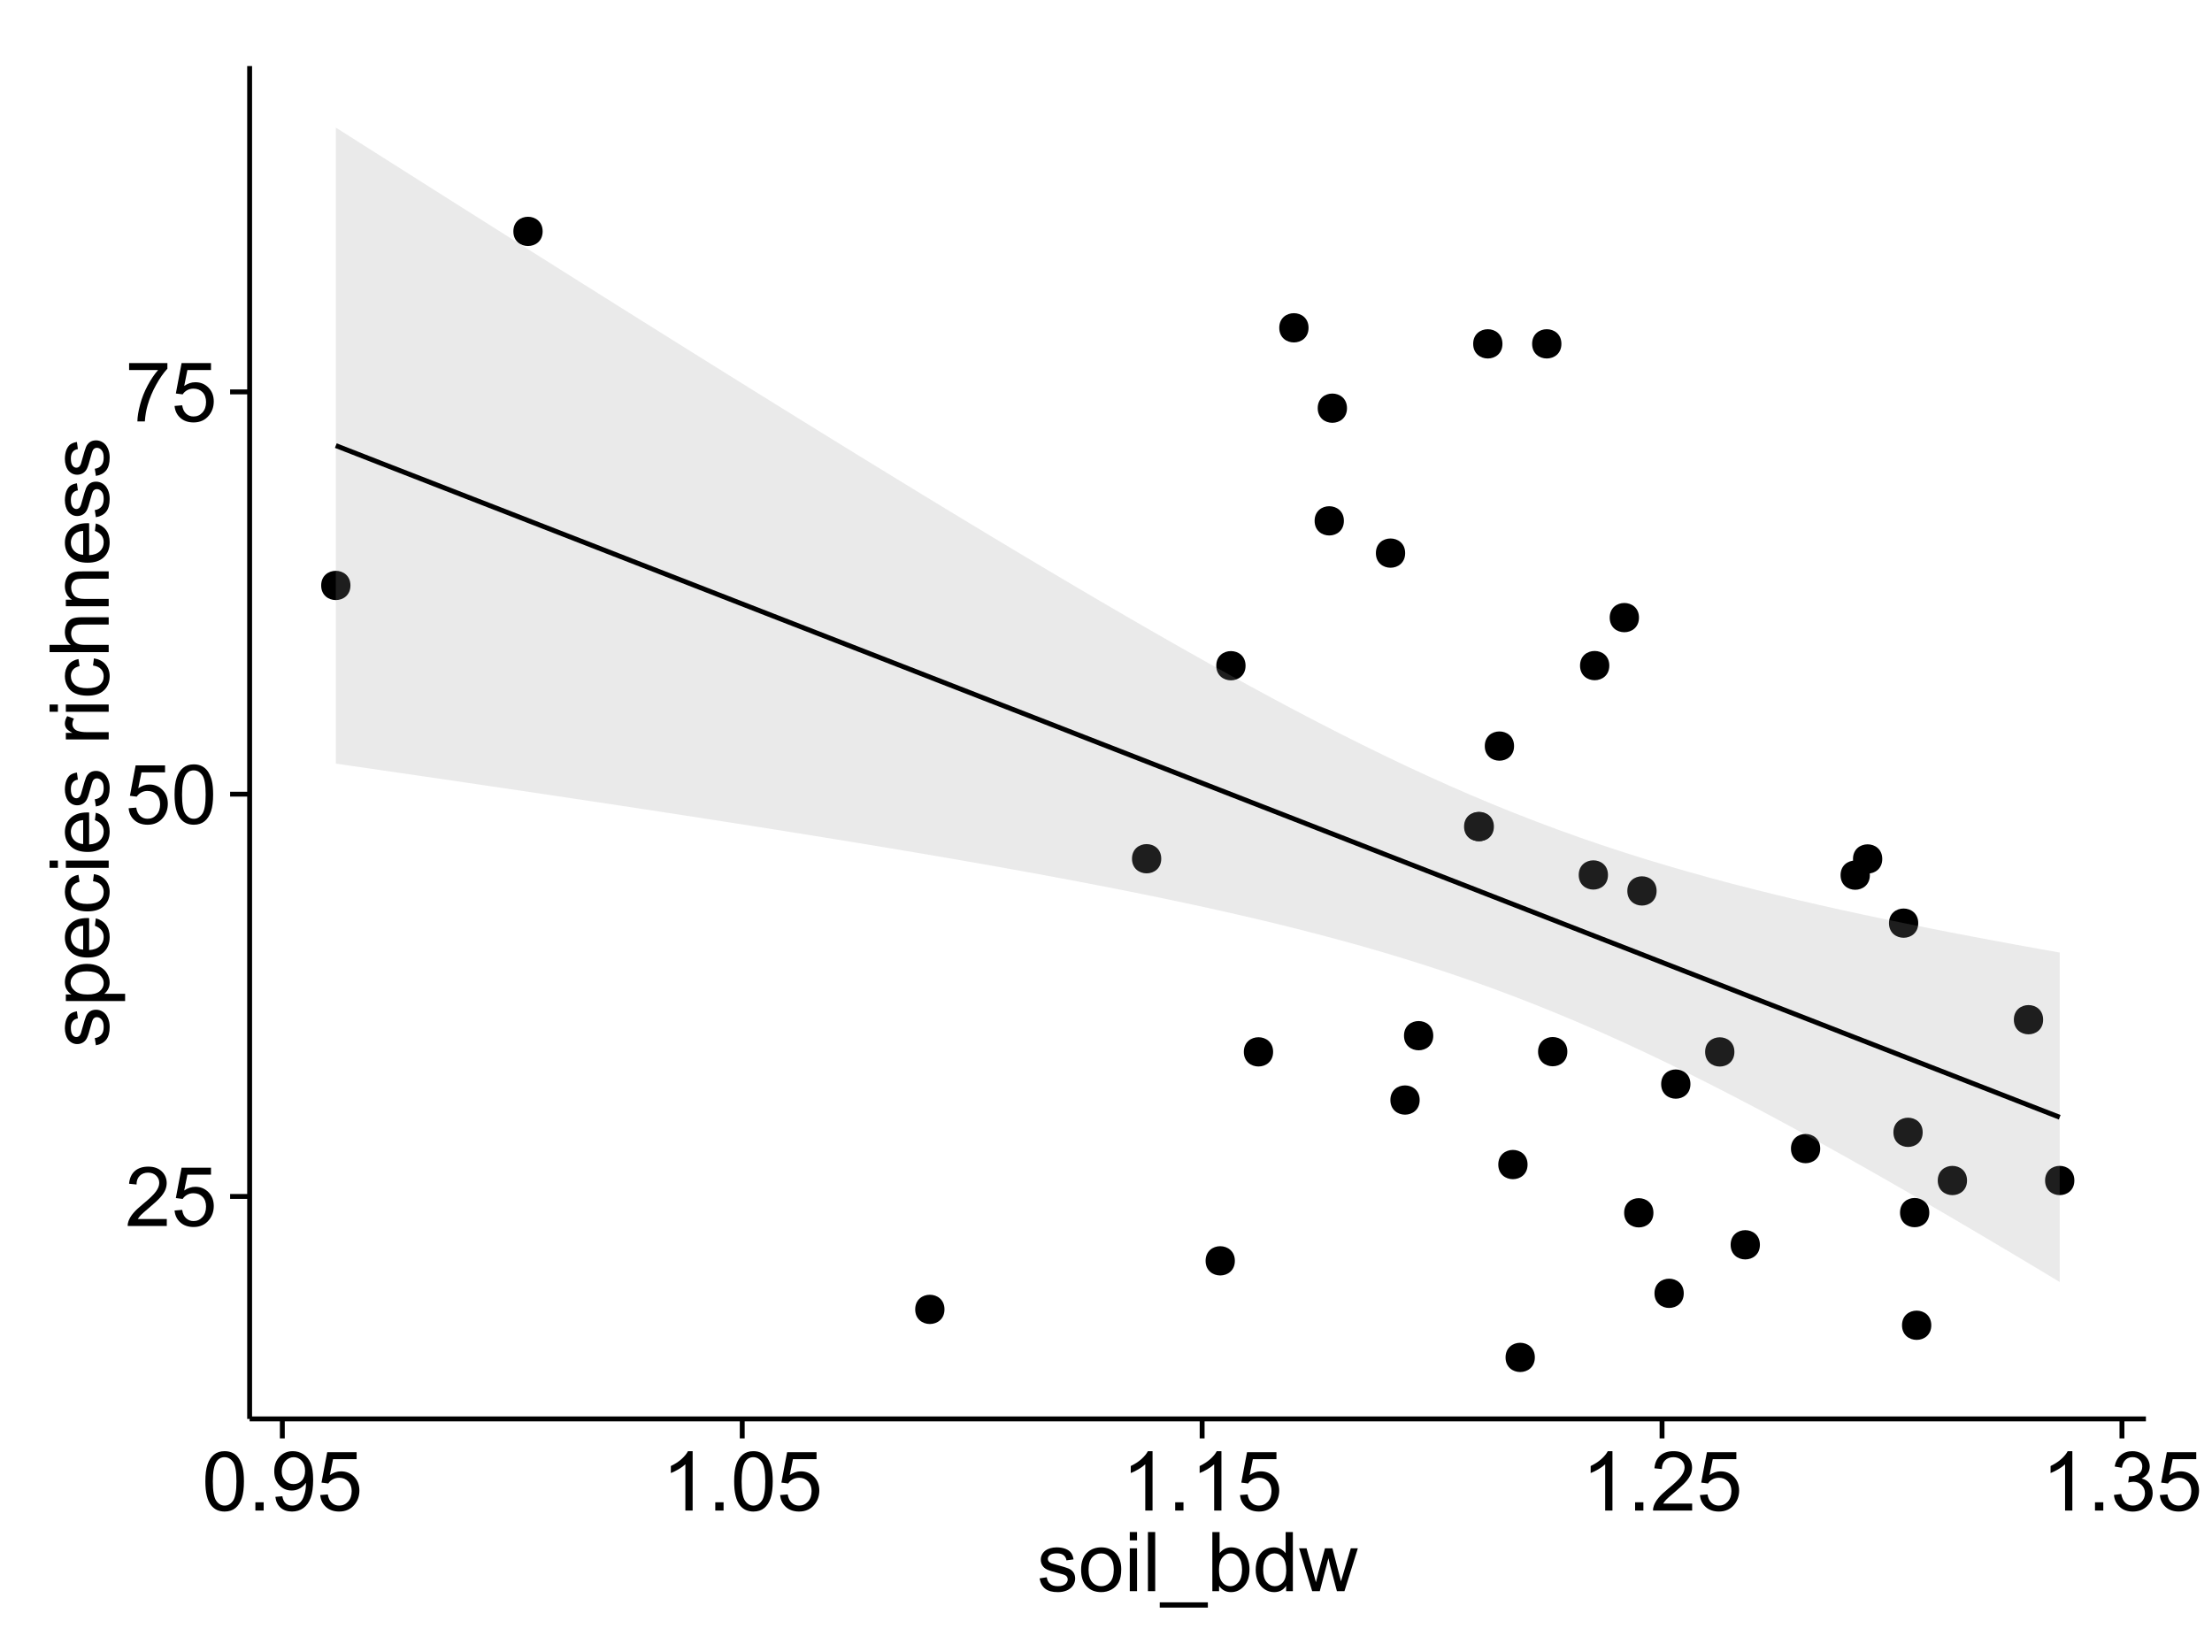 <?xml version="1.0" encoding="UTF-8"?>
<svg xmlns="http://www.w3.org/2000/svg" xmlns:xlink="http://www.w3.org/1999/xlink" width="482pt" height="360pt" viewBox="0 0 482 360" version="1.1">
<defs>
<g>
<symbol overflow="visible" id="glyph0-0">
<path style="stroke:none;" d="M 9.062 -1.52 L 9.062 0 L 0.547 0 C 0.531 -0.379 0.594 -0.742 0.73 -1.098 C 0.945 -1.676 1.293 -2.25 1.77 -2.812 C 2.246 -3.375 2.934 -4.023 3.84 -4.766 C 5.238 -5.906 6.188 -6.816 6.68 -7.492 C 7.172 -8.16 7.418 -8.793 7.418 -9.395 C 7.418 -10.02 7.191 -10.551 6.746 -10.98 C 6.293 -11.41 5.711 -11.625 4.992 -11.629 C 4.23 -11.625 3.621 -11.395 3.164 -10.941 C 2.703 -10.48 2.469 -9.848 2.469 -9.043 L 0.844 -9.211 C 0.953 -10.422 1.371 -11.344 2.102 -11.984 C 2.824 -12.617 3.801 -12.938 5.027 -12.938 C 6.262 -12.938 7.238 -12.594 7.961 -11.91 C 8.68 -11.223 9.039 -10.371 9.043 -9.359 C 9.039 -8.84 8.934 -8.336 8.727 -7.84 C 8.512 -7.34 8.164 -6.812 7.676 -6.266 C 7.188 -5.711 6.375 -4.957 5.238 -4 C 4.285 -3.199 3.676 -2.66 3.41 -2.379 C 3.141 -2.094 2.918 -1.805 2.742 -1.52 Z M 9.062 -1.52 "/>
</symbol>
<symbol overflow="visible" id="glyph0-1">
<path style="stroke:none;" d="M 0.746 -3.375 L 2.406 -3.516 C 2.527 -2.707 2.812 -2.098 3.266 -1.691 C 3.711 -1.281 4.254 -1.078 4.887 -1.082 C 5.648 -1.078 6.293 -1.363 6.82 -1.941 C 7.344 -2.512 7.605 -3.273 7.609 -4.227 C 7.605 -5.125 7.352 -5.84 6.848 -6.363 C 6.34 -6.883 5.676 -7.141 4.859 -7.145 C 4.344 -7.141 3.887 -7.027 3.48 -6.797 C 3.07 -6.566 2.746 -6.266 2.516 -5.898 L 1.027 -6.09 L 2.277 -12.711 L 8.684 -12.711 L 8.684 -11.195 L 3.543 -11.195 L 2.848 -7.734 C 3.621 -8.273 4.43 -8.543 5.281 -8.543 C 6.402 -8.543 7.352 -8.152 8.129 -7.371 C 8.898 -6.59 9.285 -5.586 9.289 -4.367 C 9.285 -3.195 8.945 -2.188 8.27 -1.344 C 7.441 -0.301 6.316 0.215 4.887 0.219 C 3.715 0.215 2.758 -0.109 2.016 -0.766 C 1.273 -1.418 0.848 -2.289 0.746 -3.375 Z M 0.746 -3.375 "/>
</symbol>
<symbol overflow="visible" id="glyph0-2">
<path style="stroke:none;" d="M 0.746 -6.355 C 0.742 -7.875 0.898 -9.102 1.215 -10.031 C 1.527 -10.961 1.996 -11.676 2.613 -12.18 C 3.23 -12.684 4.008 -12.938 4.949 -12.938 C 5.637 -12.938 6.242 -12.797 6.766 -12.52 C 7.285 -12.238 7.715 -11.836 8.059 -11.316 C 8.395 -10.789 8.664 -10.152 8.859 -9.398 C 9.051 -8.645 9.145 -7.629 9.148 -6.355 C 9.145 -4.84 8.992 -3.617 8.684 -2.691 C 8.371 -1.762 7.906 -1.047 7.289 -0.539 C 6.672 -0.035 5.891 0.215 4.949 0.219 C 3.703 0.215 2.727 -0.227 2.023 -1.117 C 1.168 -2.188 0.742 -3.934 0.746 -6.355 Z M 2.375 -6.355 C 2.371 -4.234 2.621 -2.824 3.117 -2.129 C 3.609 -1.426 4.219 -1.078 4.949 -1.082 C 5.672 -1.078 6.281 -1.43 6.781 -2.137 C 7.273 -2.836 7.523 -4.242 7.523 -6.355 C 7.523 -8.473 7.273 -9.883 6.781 -10.582 C 6.281 -11.277 5.664 -11.625 4.93 -11.629 C 4.199 -11.625 3.621 -11.316 3.191 -10.703 C 2.645 -9.918 2.371 -8.469 2.375 -6.355 Z M 2.375 -6.355 "/>
</symbol>
<symbol overflow="visible" id="glyph0-3">
<path style="stroke:none;" d="M 0.852 -11.195 L 0.852 -12.719 L 9.195 -12.719 L 9.195 -11.488 C 8.367 -10.613 7.555 -9.453 6.754 -8.008 C 5.945 -6.559 5.324 -5.07 4.887 -3.543 C 4.57 -2.461 4.367 -1.281 4.281 0 L 2.656 0 C 2.668 -1.012 2.867 -2.234 3.25 -3.672 C 3.629 -5.105 4.176 -6.492 4.891 -7.828 C 5.602 -9.16 6.359 -10.281 7.164 -11.195 Z M 0.852 -11.195 "/>
</symbol>
<symbol overflow="visible" id="glyph0-4">
<path style="stroke:none;" d="M 1.633 0 L 1.633 -1.801 L 3.438 -1.801 L 3.438 0 Z M 1.633 0 "/>
</symbol>
<symbol overflow="visible" id="glyph0-5">
<path style="stroke:none;" d="M 0.984 -2.98 L 2.504 -3.121 C 2.629 -2.402 2.875 -1.883 3.242 -1.562 C 3.602 -1.238 4.07 -1.078 4.641 -1.082 C 5.125 -1.078 5.551 -1.188 5.918 -1.414 C 6.285 -1.633 6.586 -1.934 6.82 -2.309 C 7.055 -2.68 7.25 -3.18 7.41 -3.816 C 7.566 -4.445 7.645 -5.09 7.648 -5.75 C 7.645 -5.812 7.641 -5.918 7.637 -6.062 C 7.316 -5.559 6.887 -5.148 6.34 -4.836 C 5.793 -4.52 5.199 -4.363 4.562 -4.367 C 3.492 -4.363 2.59 -4.75 1.852 -5.527 C 1.113 -6.297 0.742 -7.316 0.746 -8.586 C 0.742 -9.891 1.129 -10.945 1.902 -11.742 C 2.672 -12.539 3.637 -12.938 4.797 -12.938 C 5.633 -12.938 6.398 -12.711 7.098 -12.262 C 7.789 -11.809 8.316 -11.164 8.68 -10.332 C 9.035 -9.492 9.215 -8.285 9.219 -6.707 C 9.215 -5.055 9.039 -3.742 8.684 -2.77 C 8.324 -1.793 7.793 -1.051 7.09 -0.543 C 6.383 -0.035 5.555 0.215 4.605 0.219 C 3.598 0.215 2.773 -0.062 2.137 -0.621 C 1.496 -1.18 1.113 -1.965 0.984 -2.98 Z M 7.461 -8.664 C 7.457 -9.57 7.215 -10.293 6.734 -10.828 C 6.25 -11.359 5.672 -11.625 4.992 -11.629 C 4.289 -11.625 3.676 -11.336 3.156 -10.766 C 2.633 -10.188 2.371 -9.445 2.375 -8.535 C 2.371 -7.711 2.621 -7.043 3.117 -6.535 C 3.609 -6.02 4.219 -5.766 4.949 -5.766 C 5.68 -5.766 6.281 -6.02 6.754 -6.535 C 7.223 -7.043 7.457 -7.754 7.461 -8.664 Z M 7.461 -8.664 "/>
</symbol>
<symbol overflow="visible" id="glyph0-6">
<path style="stroke:none;" d="M 6.707 0 L 5.125 0 L 5.125 -10.082 C 4.742 -9.715 4.242 -9.352 3.625 -8.988 C 3.004 -8.625 2.449 -8.352 1.961 -8.172 L 1.961 -9.703 C 2.844 -10.117 3.617 -10.621 4.281 -11.215 C 4.941 -11.805 5.41 -12.379 5.688 -12.938 L 6.707 -12.938 Z M 6.707 0 "/>
</symbol>
<symbol overflow="visible" id="glyph0-7">
<path style="stroke:none;" d="M 0.758 -3.402 L 2.336 -3.613 C 2.516 -2.711 2.824 -2.062 3.266 -1.672 C 3.699 -1.273 4.23 -1.078 4.859 -1.082 C 5.602 -1.078 6.23 -1.336 6.746 -1.855 C 7.254 -2.367 7.512 -3.004 7.516 -3.77 C 7.512 -4.492 7.273 -5.094 6.801 -5.566 C 6.324 -6.035 5.723 -6.27 4.992 -6.273 C 4.691 -6.27 4.316 -6.211 3.875 -6.102 L 4.051 -7.488 C 4.152 -7.473 4.238 -7.465 4.305 -7.469 C 4.977 -7.465 5.582 -7.641 6.125 -7.996 C 6.66 -8.344 6.93 -8.887 6.934 -9.625 C 6.93 -10.199 6.734 -10.68 6.344 -11.062 C 5.949 -11.445 5.441 -11.637 4.824 -11.637 C 4.207 -11.637 3.695 -11.441 3.285 -11.055 C 2.875 -10.668 2.613 -10.09 2.496 -9.316 L 0.914 -9.598 C 1.105 -10.656 1.543 -11.477 2.23 -12.062 C 2.914 -12.645 3.766 -12.938 4.789 -12.938 C 5.488 -12.938 6.137 -12.785 6.73 -12.484 C 7.32 -12.18 7.773 -11.77 8.09 -11.25 C 8.402 -10.727 8.559 -10.172 8.562 -9.59 C 8.559 -9.031 8.41 -8.523 8.113 -8.066 C 7.812 -7.609 7.371 -7.246 6.785 -6.977 C 7.547 -6.801 8.137 -6.438 8.562 -5.883 C 8.98 -5.328 9.191 -4.633 9.195 -3.805 C 9.191 -2.676 8.781 -1.723 7.965 -0.945 C 7.141 -0.164 6.105 0.223 4.852 0.227 C 3.719 0.223 2.777 -0.109 2.035 -0.781 C 1.285 -1.453 0.859 -2.328 0.758 -3.402 Z M 0.758 -3.402 "/>
</symbol>
<symbol overflow="visible" id="glyph0-8">
<path style="stroke:none;" d="M 0.555 -2.785 L 2.117 -3.031 C 2.203 -2.402 2.449 -1.922 2.852 -1.59 C 3.25 -1.254 3.812 -1.09 4.535 -1.09 C 5.262 -1.09 5.801 -1.234 6.152 -1.531 C 6.504 -1.824 6.68 -2.172 6.68 -2.574 C 6.68 -2.926 6.523 -3.207 6.215 -3.418 C 5.996 -3.555 5.457 -3.734 4.598 -3.953 C 3.434 -4.246 2.629 -4.5 2.184 -4.715 C 1.734 -4.926 1.395 -5.223 1.164 -5.602 C 0.93 -5.98 0.812 -6.398 0.816 -6.855 C 0.812 -7.27 0.91 -7.652 1.102 -8.012 C 1.293 -8.363 1.551 -8.66 1.883 -8.895 C 2.125 -9.074 2.461 -9.227 2.887 -9.355 C 3.309 -9.48 3.766 -9.543 4.254 -9.547 C 4.984 -9.543 5.625 -9.438 6.184 -9.23 C 6.734 -9.016 7.145 -8.73 7.41 -8.371 C 7.672 -8.008 7.852 -7.527 7.953 -6.926 L 6.406 -6.715 C 6.332 -7.195 6.129 -7.57 5.793 -7.84 C 5.453 -8.105 4.977 -8.238 4.367 -8.242 C 3.637 -8.238 3.121 -8.117 2.812 -7.883 C 2.5 -7.641 2.344 -7.359 2.348 -7.039 C 2.344 -6.832 2.406 -6.648 2.539 -6.484 C 2.664 -6.312 2.867 -6.172 3.148 -6.062 C 3.301 -6.004 3.766 -5.871 4.543 -5.66 C 5.66 -5.359 6.441 -5.113 6.887 -4.926 C 7.324 -4.734 7.672 -4.457 7.926 -4.094 C 8.176 -3.73 8.301 -3.281 8.305 -2.742 C 8.301 -2.215 8.148 -1.719 7.844 -1.254 C 7.535 -0.785 7.09 -0.422 6.512 -0.172 C 5.926 0.086 5.27 0.211 4.543 0.211 C 3.328 0.211 2.406 -0.039 1.77 -0.543 C 1.133 -1.047 0.727 -1.793 0.555 -2.785 Z M 0.555 -2.785 "/>
</symbol>
<symbol overflow="visible" id="glyph0-9">
<path style="stroke:none;" d="M 0.598 -4.668 C 0.598 -6.391 1.078 -7.672 2.039 -8.508 C 2.84 -9.199 3.816 -9.543 4.977 -9.547 C 6.254 -9.543 7.305 -9.125 8.121 -8.285 C 8.934 -7.441 9.34 -6.277 9.344 -4.797 C 9.34 -3.594 9.16 -2.648 8.801 -1.961 C 8.441 -1.27 7.914 -0.734 7.227 -0.359 C 6.535 0.023 5.785 0.211 4.977 0.211 C 3.664 0.211 2.609 -0.207 1.805 -1.047 C 1 -1.883 0.598 -3.09 0.598 -4.668 Z M 2.223 -4.668 C 2.219 -3.469 2.48 -2.574 3.004 -1.98 C 3.523 -1.387 4.18 -1.09 4.977 -1.09 C 5.758 -1.09 6.41 -1.387 6.934 -1.984 C 7.453 -2.582 7.715 -3.492 7.719 -4.719 C 7.715 -5.871 7.453 -6.746 6.93 -7.344 C 6.402 -7.934 5.75 -8.23 4.977 -8.234 C 4.18 -8.23 3.523 -7.938 3.004 -7.348 C 2.48 -6.754 2.219 -5.859 2.223 -4.668 Z M 2.223 -4.668 "/>
</symbol>
<symbol overflow="visible" id="glyph0-10">
<path style="stroke:none;" d="M 1.195 -11.066 L 1.195 -12.883 L 2.777 -12.883 L 2.777 -11.066 Z M 1.195 0 L 1.195 -9.336 L 2.777 -9.336 L 2.777 0 Z M 1.195 0 "/>
</symbol>
<symbol overflow="visible" id="glyph0-11">
<path style="stroke:none;" d="M 1.152 0 L 1.152 -12.883 L 2.734 -12.883 L 2.734 0 Z M 1.152 0 "/>
</symbol>
<symbol overflow="visible" id="glyph0-12">
<path style="stroke:none;" d="M -0.273 3.578 L -0.273 2.434 L 10.211 2.434 L 10.211 3.578 Z M -0.273 3.578 "/>
</symbol>
<symbol overflow="visible" id="glyph0-13">
<path style="stroke:none;" d="M 2.645 0 L 1.18 0 L 1.18 -12.883 L 2.758 -12.883 L 2.758 -8.289 C 3.426 -9.125 4.277 -9.543 5.316 -9.547 C 5.887 -9.543 6.434 -9.43 6.949 -9.199 C 7.461 -8.965 7.883 -8.637 8.215 -8.223 C 8.543 -7.801 8.801 -7.297 8.992 -6.707 C 9.176 -6.113 9.27 -5.48 9.273 -4.809 C 9.27 -3.203 8.875 -1.965 8.086 -1.098 C 7.293 -0.223 6.344 0.211 5.238 0.211 C 4.137 0.211 3.27 -0.246 2.645 -1.168 Z M 2.629 -4.738 C 2.625 -3.617 2.777 -2.809 3.086 -2.312 C 3.582 -1.496 4.254 -1.09 5.105 -1.09 C 5.793 -1.09 6.391 -1.387 6.898 -1.988 C 7.398 -2.586 7.652 -3.484 7.656 -4.676 C 7.652 -5.895 7.41 -6.793 6.93 -7.371 C 6.441 -7.949 5.855 -8.238 5.176 -8.242 C 4.48 -8.238 3.883 -7.938 3.383 -7.34 C 2.875 -6.738 2.625 -5.871 2.629 -4.738 Z M 2.629 -4.738 "/>
</symbol>
<symbol overflow="visible" id="glyph0-14">
<path style="stroke:none;" d="M 7.242 0 L 7.242 -1.18 C 6.648 -0.25 5.777 0.211 4.633 0.211 C 3.887 0.211 3.203 0.008 2.578 -0.402 C 1.953 -0.812 1.469 -1.387 1.129 -2.121 C 0.785 -2.855 0.613 -3.699 0.617 -4.656 C 0.613 -5.586 0.77 -6.43 1.082 -7.191 C 1.391 -7.949 1.855 -8.531 2.477 -8.938 C 3.098 -9.34 3.793 -9.543 4.562 -9.547 C 5.121 -9.543 5.621 -9.426 6.062 -9.188 C 6.5 -8.949 6.859 -8.641 7.137 -8.262 L 7.137 -12.883 L 8.711 -12.883 L 8.711 0 Z M 2.242 -4.656 C 2.238 -3.461 2.488 -2.566 2.996 -1.977 C 3.496 -1.383 4.094 -1.09 4.781 -1.09 C 5.473 -1.09 6.059 -1.371 6.543 -1.938 C 7.023 -2.5 7.266 -3.363 7.27 -4.527 C 7.266 -5.801 7.02 -6.738 6.531 -7.336 C 6.035 -7.934 5.43 -8.23 4.711 -8.234 C 4.008 -8.23 3.418 -7.945 2.949 -7.371 C 2.473 -6.797 2.238 -5.891 2.242 -4.656 Z M 2.242 -4.656 "/>
</symbol>
<symbol overflow="visible" id="glyph0-15">
<path style="stroke:none;" d="M 2.91 0 L 0.055 -9.336 L 1.688 -9.336 L 3.172 -3.945 L 3.727 -1.941 C 3.75 -2.039 3.91 -2.684 4.211 -3.867 L 5.695 -9.336 L 7.32 -9.336 L 8.719 -3.922 L 9.184 -2.137 L 9.719 -3.938 L 11.32 -9.336 L 12.859 -9.336 L 9.941 0 L 8.297 0 L 6.812 -5.59 L 6.453 -7.18 L 4.562 0 Z M 2.91 0 "/>
</symbol>
<symbol overflow="visible" id="glyph1-0">
<path style="stroke:none;" d="M -2.785 -0.555 L -3.031 -2.117 C -2.402 -2.203 -1.922 -2.449 -1.59 -2.852 C -1.254 -3.25 -1.09 -3.812 -1.09 -4.535 C -1.09 -5.262 -1.234 -5.801 -1.531 -6.152 C -1.824 -6.504 -2.172 -6.68 -2.574 -6.68 C -2.926 -6.68 -3.207 -6.523 -3.418 -6.215 C -3.555 -5.996 -3.734 -5.457 -3.953 -4.598 C -4.246 -3.434 -4.5 -2.629 -4.715 -2.184 C -4.926 -1.734 -5.223 -1.395 -5.602 -1.164 C -5.98 -0.93 -6.398 -0.812 -6.855 -0.816 C -7.27 -0.812 -7.652 -0.91 -8.012 -1.102 C -8.363 -1.293 -8.66 -1.551 -8.895 -1.883 C -9.074 -2.125 -9.227 -2.461 -9.355 -2.887 C -9.48 -3.309 -9.543 -3.766 -9.547 -4.254 C -9.543 -4.984 -9.438 -5.625 -9.23 -6.184 C -9.016 -6.734 -8.73 -7.145 -8.371 -7.41 C -8.008 -7.672 -7.527 -7.852 -6.926 -7.953 L -6.715 -6.406 C -7.195 -6.332 -7.57 -6.129 -7.84 -5.797 C -8.105 -5.457 -8.238 -4.98 -8.242 -4.367 C -8.238 -3.637 -8.117 -3.121 -7.883 -2.812 C -7.641 -2.5 -7.359 -2.344 -7.039 -2.348 C -6.832 -2.344 -6.648 -2.406 -6.484 -2.539 C -6.312 -2.664 -6.172 -2.867 -6.062 -3.148 C -6.004 -3.301 -5.871 -3.766 -5.66 -4.543 C -5.359 -5.66 -5.113 -6.441 -4.926 -6.887 C -4.734 -7.324 -4.457 -7.672 -4.094 -7.926 C -3.73 -8.176 -3.281 -8.301 -2.742 -8.305 C -2.211 -8.301 -1.711 -8.148 -1.25 -7.844 C -0.781 -7.535 -0.422 -7.09 -0.172 -6.512 C 0.086 -5.926 0.211 -5.27 0.211 -4.543 C 0.211 -3.328 -0.039 -2.406 -0.543 -1.77 C -1.047 -1.133 -1.793 -0.727 -2.785 -0.555 Z M -2.785 -0.555 "/>
</symbol>
<symbol overflow="visible" id="glyph1-1">
<path style="stroke:none;" d="M 3.578 -1.188 L -9.336 -1.188 L -9.336 -2.629 L -8.121 -2.629 C -8.594 -2.965 -8.949 -3.348 -9.188 -3.777 C -9.426 -4.203 -9.543 -4.723 -9.547 -5.336 C -9.543 -6.129 -9.34 -6.832 -8.93 -7.445 C -8.516 -8.051 -7.934 -8.512 -7.191 -8.824 C -6.441 -9.133 -5.625 -9.285 -4.738 -9.289 C -3.781 -9.285 -2.922 -9.113 -2.156 -8.773 C -1.391 -8.43 -0.805 -7.934 -0.398 -7.281 C 0.008 -6.625 0.211 -5.938 0.211 -5.219 C 0.211 -4.691 0.102 -4.219 -0.121 -3.801 C -0.344 -3.379 -0.625 -3.035 -0.965 -2.77 L 3.578 -2.77 Z M -4.613 -2.621 C -3.41 -2.613 -2.523 -2.855 -1.949 -3.348 C -1.375 -3.832 -1.09 -4.422 -1.09 -5.117 C -1.09 -5.816 -1.387 -6.418 -1.98 -6.922 C -2.574 -7.418 -3.496 -7.668 -4.746 -7.672 C -5.934 -7.668 -6.824 -7.426 -7.418 -6.938 C -8.008 -6.449 -8.301 -5.863 -8.305 -5.188 C -8.301 -4.508 -7.988 -3.914 -7.359 -3.398 C -6.727 -2.879 -5.809 -2.617 -4.613 -2.621 Z M -4.613 -2.621 "/>
</symbol>
<symbol overflow="visible" id="glyph1-2">
<path style="stroke:none;" d="M -3.004 -7.578 L -2.805 -9.211 C -1.848 -8.953 -1.105 -8.473 -0.578 -7.777 C -0.051 -7.078 0.211 -6.188 0.211 -5.105 C 0.211 -3.738 -0.207 -2.656 -1.051 -1.859 C -1.887 -1.055 -3.066 -0.656 -4.586 -0.66 C -6.156 -0.656 -7.375 -1.059 -8.246 -1.871 C -9.109 -2.676 -9.543 -3.727 -9.547 -5.02 C -9.543 -6.266 -9.117 -7.285 -8.27 -8.078 C -7.418 -8.867 -6.223 -9.262 -4.684 -9.266 C -4.586 -9.262 -4.445 -9.258 -4.262 -9.254 L -4.262 -2.293 C -3.234 -2.348 -2.449 -2.641 -1.906 -3.164 C -1.359 -3.684 -1.09 -4.332 -1.09 -5.117 C -1.09 -5.691 -1.242 -6.188 -1.547 -6.598 C -1.852 -7.008 -2.336 -7.332 -3.004 -7.578 Z M -5.562 -2.383 L -5.562 -7.594 C -6.344 -7.523 -6.934 -7.324 -7.328 -6.996 C -7.934 -6.492 -8.238 -5.836 -8.242 -5.035 C -8.238 -4.305 -7.996 -3.695 -7.512 -3.203 C -7.027 -2.707 -6.375 -2.434 -5.562 -2.383 Z M -5.562 -2.383 "/>
</symbol>
<symbol overflow="visible" id="glyph1-3">
<path style="stroke:none;" d="M -3.418 -7.277 L -3.215 -8.832 C -2.141 -8.66 -1.301 -8.227 -0.699 -7.527 C -0.09 -6.824 0.211 -5.965 0.211 -4.949 C 0.211 -3.668 -0.203 -2.641 -1.039 -1.867 C -1.871 -1.09 -3.07 -0.703 -4.633 -0.703 C -5.637 -0.703 -6.52 -0.867 -7.277 -1.203 C -8.031 -1.535 -8.598 -2.047 -8.977 -2.73 C -9.355 -3.41 -9.543 -4.152 -9.547 -4.957 C -9.543 -5.969 -9.289 -6.797 -8.777 -7.441 C -8.262 -8.086 -7.531 -8.5 -6.59 -8.684 L -6.355 -7.145 C -6.98 -6.996 -7.453 -6.738 -7.77 -6.367 C -8.082 -5.992 -8.238 -5.543 -8.242 -5.02 C -8.238 -4.219 -7.953 -3.57 -7.387 -3.074 C -6.812 -2.574 -5.91 -2.324 -4.676 -2.328 C -3.422 -2.324 -2.508 -2.566 -1.941 -3.047 C -1.371 -3.527 -1.09 -4.152 -1.09 -4.93 C -1.09 -5.547 -1.277 -6.066 -1.66 -6.484 C -2.035 -6.898 -2.621 -7.164 -3.418 -7.277 Z M -3.418 -7.277 "/>
</symbol>
<symbol overflow="visible" id="glyph1-4">
<path style="stroke:none;" d="M -11.066 -1.195 L -12.883 -1.195 L -12.883 -2.777 L -11.066 -2.777 Z M 0 -1.195 L -9.336 -1.195 L -9.336 -2.777 L 0 -2.777 Z M 0 -1.195 "/>
</symbol>
<symbol overflow="visible" id="glyph1-5">
<path style="stroke:none;" d=""/>
</symbol>
<symbol overflow="visible" id="glyph1-6">
<path style="stroke:none;" d="M 0 -1.168 L -9.336 -1.168 L -9.336 -2.594 L -7.918 -2.594 C -8.578 -2.953 -9.016 -3.289 -9.23 -3.598 C -9.438 -3.906 -9.543 -4.242 -9.547 -4.613 C -9.543 -5.145 -9.375 -5.688 -9.035 -6.242 L -7.566 -5.695 C -7.793 -5.309 -7.91 -4.922 -7.91 -4.535 C -7.91 -4.188 -7.805 -3.875 -7.598 -3.602 C -7.387 -3.324 -7.098 -3.129 -6.734 -3.016 C -6.168 -2.836 -5.555 -2.746 -4.887 -2.75 L 0 -2.75 Z M 0 -1.168 "/>
</symbol>
<symbol overflow="visible" id="glyph1-7">
<path style="stroke:none;" d="M 0 -1.188 L -12.883 -1.188 L -12.883 -2.77 L -8.262 -2.77 C -9.117 -3.504 -9.543 -4.434 -9.547 -5.562 C -9.543 -6.25 -9.406 -6.852 -9.137 -7.363 C -8.859 -7.871 -8.484 -8.234 -8.004 -8.457 C -7.523 -8.676 -6.824 -8.789 -5.914 -8.789 L 0 -8.789 L 0 -7.207 L -5.914 -7.207 C -6.703 -7.207 -7.281 -7.035 -7.641 -6.691 C -8 -6.348 -8.18 -5.863 -8.184 -5.238 C -8.18 -4.77 -8.059 -4.328 -7.816 -3.914 C -7.574 -3.5 -7.242 -3.203 -6.828 -3.031 C -6.406 -2.852 -5.832 -2.766 -5.105 -2.77 L 0 -2.77 Z M 0 -1.188 "/>
</symbol>
<symbol overflow="visible" id="glyph1-8">
<path style="stroke:none;" d="M 0 -1.188 L -9.336 -1.188 L -9.336 -2.609 L -8.008 -2.609 C -9.031 -3.293 -9.543 -4.285 -9.547 -5.582 C -9.543 -6.141 -9.441 -6.656 -9.242 -7.133 C -9.035 -7.602 -8.77 -7.957 -8.445 -8.191 C -8.113 -8.426 -7.727 -8.59 -7.277 -8.684 C -6.98 -8.742 -6.465 -8.77 -5.738 -8.773 L 0 -8.773 L 0 -7.188 L -5.68 -7.188 C -6.32 -7.184 -6.801 -7.121 -7.121 -7.004 C -7.438 -6.879 -7.695 -6.66 -7.887 -6.348 C -8.074 -6.031 -8.168 -5.664 -8.172 -5.246 C -8.168 -4.57 -7.953 -3.992 -7.531 -3.504 C -7.102 -3.012 -6.293 -2.766 -5.098 -2.77 L 0 -2.77 Z M 0 -1.188 "/>
</symbol>
</g>
<clipPath id="clip1">
  <path d="M 54.395 14.398 L 468.602 14.398 L 468.602 310.164 L 54.395 310.164 Z M 54.395 14.398 "/>
</clipPath>
</defs>
<g id="surface546">
<rect x="0" y="0" width="482" height="360" style="fill:rgb(100%,100%,100%);fill-opacity:1;stroke:none;"/>
<rect x="0" y="0" width="482" height="360" style="fill:rgb(100%,100%,100%);fill-opacity:1;stroke:none;"/>
<path style="fill:none;stroke-width:1.063;stroke-linecap:round;stroke-linejoin:round;stroke:rgb(100%,100%,100%);stroke-opacity:1;stroke-miterlimit:10;" d="M 0 360 L 482 360 L 482 0 L 0 0 Z M 0 360 "/>
<g clip-path="url(#clip1)" clip-rule="nonzero">
<path style=" stroke:none;fill-rule:nonzero;fill:rgb(100%,100%,100%);fill-opacity:1;" d="M 54.395 309.168 L 467.602 309.168 L 467.602 14.402 L 54.395 14.402 Z M 54.395 309.168 "/>
<path style=" stroke:none;fill-rule:nonzero;fill:rgb(0%,0%,0%);fill-opacity:1;" d="M 349.32 190.648 C 349.32 193.48 345.07 193.48 345.07 190.648 C 345.07 187.812 349.32 187.812 349.32 190.648 "/>
<path style=" stroke:none;fill-rule:nonzero;fill:rgb(0%,0%,0%);fill-opacity:1;" d="M 311.25 225.664 C 311.25 228.5 306.996 228.5 306.996 225.664 C 306.996 222.828 311.25 222.828 311.25 225.664 "/>
<path style=" stroke:none;fill-rule:nonzero;fill:rgb(0%,0%,0%);fill-opacity:1;" d="M 268.016 274.727 C 268.016 277.559 263.766 277.559 263.766 274.727 C 263.766 271.891 268.016 271.891 268.016 274.727 "/>
<path style=" stroke:none;fill-rule:nonzero;fill:rgb(0%,0%,0%);fill-opacity:1;" d="M 324.34 180.109 C 324.34 182.945 320.09 182.945 320.09 180.109 C 320.09 177.273 324.34 177.273 324.34 180.109 "/>
<path style=" stroke:none;fill-rule:nonzero;fill:rgb(0%,0%,0%);fill-opacity:1;" d="M 356.07 134.574 C 356.07 137.406 351.82 137.406 351.82 134.574 C 351.82 131.738 356.07 131.738 356.07 134.574 "/>
<path style=" stroke:none;fill-rule:nonzero;fill:rgb(0%,0%,0%);fill-opacity:1;" d="M 359.914 194.129 C 359.914 196.965 355.66 196.965 355.66 194.129 C 355.66 191.293 359.914 191.293 359.914 194.129 "/>
<path style=" stroke:none;fill-rule:nonzero;fill:rgb(0%,0%,0%);fill-opacity:1;" d="M 326.32 74.926 C 326.32 77.762 322.07 77.762 322.07 74.926 C 322.07 72.09 326.32 72.09 326.32 74.926 "/>
<path style=" stroke:none;fill-rule:nonzero;fill:rgb(0%,0%,0%);fill-opacity:1;" d="M 305.125 120.52 C 305.125 123.352 300.871 123.352 300.871 120.52 C 300.871 117.684 305.125 117.684 305.125 120.52 "/>
<path style=" stroke:none;fill-rule:nonzero;fill:rgb(0%,0%,0%);fill-opacity:1;" d="M 340.465 229.148 C 340.465 231.984 336.211 231.984 336.211 229.148 C 336.211 226.312 340.465 226.312 340.465 229.148 "/>
<path style=" stroke:none;fill-rule:nonzero;fill:rgb(0%,0%,0%);fill-opacity:1;" d="M 367.285 236.211 C 367.285 239.047 363.031 239.047 363.031 236.211 C 363.031 233.379 367.285 233.379 367.285 236.211 "/>
<path style=" stroke:none;fill-rule:nonzero;fill:rgb(0%,0%,0%);fill-opacity:1;" d="M 349.609 145.031 C 349.609 147.863 345.355 147.863 345.355 145.031 C 345.355 142.195 349.609 142.195 349.609 145.031 "/>
<path style=" stroke:none;fill-rule:nonzero;fill:rgb(0%,0%,0%);fill-opacity:1;" d="M 324.457 180.109 C 324.457 182.941 320.203 182.941 320.203 180.109 C 320.203 177.273 324.457 177.273 324.457 180.109 "/>
<path style=" stroke:none;fill-rule:nonzero;fill:rgb(0%,0%,0%);fill-opacity:1;" d="M 406.379 190.688 C 406.379 193.523 402.129 193.523 402.129 190.688 C 402.129 187.852 406.379 187.852 406.379 190.688 "/>
<path style=" stroke:none;fill-rule:nonzero;fill:rgb(0%,0%,0%);fill-opacity:1;" d="M 291.773 113.488 C 291.773 116.324 287.52 116.324 287.52 113.488 C 287.52 110.656 291.773 110.656 291.773 113.488 "/>
<path style=" stroke:none;fill-rule:nonzero;fill:rgb(0%,0%,0%);fill-opacity:1;" d="M 292.449 88.941 C 292.449 91.773 288.195 91.773 288.195 88.941 C 288.195 86.105 292.449 86.105 292.449 88.941 "/>
<path style=" stroke:none;fill-rule:nonzero;fill:rgb(0%,0%,0%);fill-opacity:1;" d="M 376.867 229.203 C 376.867 232.039 372.617 232.039 372.617 229.203 C 372.617 226.367 376.867 226.367 376.867 229.203 "/>
<path style=" stroke:none;fill-rule:nonzero;fill:rgb(0%,0%,0%);fill-opacity:1;" d="M 395.566 250.27 C 395.566 253.102 391.316 253.102 391.316 250.27 C 391.316 247.434 395.566 247.434 395.566 250.27 "/>
<path style=" stroke:none;fill-rule:nonzero;fill:rgb(0%,0%,0%);fill-opacity:1;" d="M 339.172 74.922 C 339.172 77.758 334.918 77.758 334.918 74.922 C 334.918 72.086 339.172 72.086 339.172 74.922 "/>
<path style=" stroke:none;fill-rule:nonzero;fill:rgb(0%,0%,0%);fill-opacity:1;" d="M 328.855 162.562 C 328.855 165.398 324.602 165.398 324.602 162.562 C 324.602 159.73 328.855 159.73 328.855 162.562 "/>
<path style=" stroke:none;fill-rule:nonzero;fill:rgb(0%,0%,0%);fill-opacity:1;" d="M 308.285 239.688 C 308.285 242.523 304.031 242.523 304.031 239.688 C 304.031 236.855 308.285 236.855 308.285 239.688 "/>
<path style=" stroke:none;fill-rule:nonzero;fill:rgb(0%,0%,0%);fill-opacity:1;" d="M 270.348 145.055 C 270.348 147.891 266.094 147.891 266.094 145.055 C 266.094 142.219 270.348 142.219 270.348 145.055 "/>
<path style=" stroke:none;fill-rule:nonzero;fill:rgb(0%,0%,0%);fill-opacity:1;" d="M 284.07 71.426 C 284.07 74.262 279.816 74.262 279.816 71.426 C 279.816 68.594 284.07 68.594 284.07 71.426 "/>
<path style=" stroke:none;fill-rule:nonzero;fill:rgb(0%,0%,0%);fill-opacity:1;" d="M 331.797 253.746 C 331.797 256.582 327.543 256.582 327.543 253.746 C 327.543 250.914 331.797 250.914 331.797 253.746 "/>
<path style=" stroke:none;fill-rule:nonzero;fill:rgb(0%,0%,0%);fill-opacity:1;" d="M 333.383 295.77 C 333.383 298.602 329.129 298.602 329.129 295.77 C 329.129 292.934 333.383 292.934 333.383 295.77 "/>
<path style=" stroke:none;fill-rule:nonzero;fill:rgb(0%,0%,0%);fill-opacity:1;" d="M 117.18 50.418 C 117.18 53.254 112.926 53.254 112.926 50.418 C 112.926 47.586 117.18 47.586 117.18 50.418 "/>
<path style=" stroke:none;fill-rule:nonzero;fill:rgb(0%,0%,0%);fill-opacity:1;" d="M 75.301 127.566 C 75.301 130.398 71.051 130.398 71.051 127.566 C 71.051 124.73 75.301 124.73 75.301 127.566 "/>
<path style=" stroke:none;fill-rule:nonzero;fill:rgb(0%,0%,0%);fill-opacity:1;" d="M 417.895 246.727 C 417.895 249.559 413.641 249.559 413.641 246.727 C 413.641 243.891 417.895 243.891 417.895 246.727 "/>
<path style=" stroke:none;fill-rule:nonzero;fill:rgb(0%,0%,0%);fill-opacity:1;" d="M 419.336 264.219 C 419.336 267.051 415.082 267.051 415.082 264.219 C 415.082 261.383 419.336 261.383 419.336 264.219 "/>
<path style=" stroke:none;fill-rule:nonzero;fill:rgb(0%,0%,0%);fill-opacity:1;" d="M 444.141 222.184 C 444.141 225.02 439.891 225.02 439.891 222.184 C 439.891 219.352 444.141 219.352 444.141 222.184 "/>
<path style=" stroke:none;fill-rule:nonzero;fill:rgb(0%,0%,0%);fill-opacity:1;" d="M 427.559 257.223 C 427.559 260.059 423.305 260.059 423.305 257.223 C 423.305 254.387 427.559 254.387 427.559 257.223 "/>
<path style=" stroke:none;fill-rule:nonzero;fill:rgb(0%,0%,0%);fill-opacity:1;" d="M 251.977 187.109 C 251.977 189.945 247.727 189.945 247.727 187.109 C 247.727 184.277 251.977 184.277 251.977 187.109 "/>
<path style=" stroke:none;fill-rule:nonzero;fill:rgb(0%,0%,0%);fill-opacity:1;" d="M 276.352 229.191 C 276.352 232.027 272.098 232.027 272.098 229.191 C 272.098 226.355 276.352 226.355 276.352 229.191 "/>
<path style=" stroke:none;fill-rule:nonzero;fill:rgb(0%,0%,0%);fill-opacity:1;" d="M 450.945 257.219 C 450.945 260.055 446.691 260.055 446.691 257.219 C 446.691 254.387 450.945 254.387 450.945 257.219 "/>
<path style=" stroke:none;fill-rule:nonzero;fill:rgb(0%,0%,0%);fill-opacity:1;" d="M 419.77 288.766 C 419.77 291.598 415.516 291.598 415.516 288.766 C 415.516 285.93 419.77 285.93 419.77 288.766 "/>
<path style=" stroke:none;fill-rule:nonzero;fill:rgb(0%,0%,0%);fill-opacity:1;" d="M 409.082 187.16 C 409.082 189.992 404.832 189.992 404.832 187.16 C 404.832 184.324 409.082 184.324 409.082 187.16 "/>
<path style=" stroke:none;fill-rule:nonzero;fill:rgb(0%,0%,0%);fill-opacity:1;" d="M 416.926 201.148 C 416.926 203.98 412.676 203.98 412.676 201.148 C 412.676 198.312 416.926 198.312 416.926 201.148 "/>
<path style=" stroke:none;fill-rule:nonzero;fill:rgb(0%,0%,0%);fill-opacity:1;" d="M 359.223 264.258 C 359.223 267.094 354.969 267.094 354.969 264.258 C 354.969 261.422 359.223 261.422 359.223 264.258 "/>
<path style=" stroke:none;fill-rule:nonzero;fill:rgb(0%,0%,0%);fill-opacity:1;" d="M 365.828 281.805 C 365.828 284.641 361.578 284.641 361.578 281.805 C 361.578 278.969 365.828 278.969 365.828 281.805 "/>
<path style=" stroke:none;fill-rule:nonzero;fill:rgb(0%,0%,0%);fill-opacity:1;" d="M 382.426 271.23 C 382.426 274.066 378.172 274.066 378.172 271.23 C 378.172 268.398 382.426 268.398 382.426 271.23 "/>
<path style=" stroke:none;fill-rule:nonzero;fill:rgb(0%,0%,0%);fill-opacity:1;" d="M 204.742 285.305 C 204.742 288.137 200.488 288.137 200.488 285.305 C 200.488 282.469 204.742 282.469 204.742 285.305 "/>
<path style=" stroke:none;fill-rule:nonzero;fill:rgb(0%,0%,0%);fill-opacity:1;" d="M 350.383 190.648 C 350.383 194.898 344.008 194.898 344.008 190.648 C 344.008 186.395 350.383 186.395 350.383 190.648 "/>
<path style=" stroke:none;fill-rule:nonzero;fill:rgb(0%,0%,0%);fill-opacity:1;" d="M 312.312 225.664 C 312.312 229.918 305.934 229.918 305.934 225.664 C 305.934 221.414 312.312 221.414 312.312 225.664 "/>
<path style=" stroke:none;fill-rule:nonzero;fill:rgb(0%,0%,0%);fill-opacity:1;" d="M 269.078 274.727 C 269.078 278.977 262.703 278.977 262.703 274.727 C 262.703 270.473 269.078 270.473 269.078 274.727 "/>
<path style=" stroke:none;fill-rule:nonzero;fill:rgb(0%,0%,0%);fill-opacity:1;" d="M 325.402 180.109 C 325.402 184.363 319.023 184.363 319.023 180.109 C 319.023 175.859 325.402 175.859 325.402 180.109 "/>
<path style=" stroke:none;fill-rule:nonzero;fill:rgb(0%,0%,0%);fill-opacity:1;" d="M 357.137 134.574 C 357.137 138.824 350.758 138.824 350.758 134.574 C 350.758 130.32 357.137 130.32 357.137 134.574 "/>
<path style=" stroke:none;fill-rule:nonzero;fill:rgb(0%,0%,0%);fill-opacity:1;" d="M 360.977 194.129 C 360.977 198.379 354.598 198.379 354.598 194.129 C 354.598 189.875 360.977 189.875 360.977 194.129 "/>
<path style=" stroke:none;fill-rule:nonzero;fill:rgb(0%,0%,0%);fill-opacity:1;" d="M 327.387 74.926 C 327.387 79.176 321.008 79.176 321.008 74.926 C 321.008 70.672 327.387 70.672 327.387 74.926 "/>
<path style=" stroke:none;fill-rule:nonzero;fill:rgb(0%,0%,0%);fill-opacity:1;" d="M 306.188 120.52 C 306.188 124.77 299.809 124.77 299.809 120.52 C 299.809 116.266 306.188 116.266 306.188 120.52 "/>
<path style=" stroke:none;fill-rule:nonzero;fill:rgb(0%,0%,0%);fill-opacity:1;" d="M 341.527 229.148 C 341.527 233.398 335.148 233.398 335.148 229.148 C 335.148 224.895 341.527 224.895 341.527 229.148 "/>
<path style=" stroke:none;fill-rule:nonzero;fill:rgb(0%,0%,0%);fill-opacity:1;" d="M 368.348 236.211 C 368.348 240.465 361.969 240.465 361.969 236.211 C 361.969 231.961 368.348 231.961 368.348 236.211 "/>
<path style=" stroke:none;fill-rule:nonzero;fill:rgb(0%,0%,0%);fill-opacity:1;" d="M 350.672 145.031 C 350.672 149.281 344.293 149.281 344.293 145.031 C 344.293 140.777 350.672 140.777 350.672 145.031 "/>
<path style=" stroke:none;fill-rule:nonzero;fill:rgb(0%,0%,0%);fill-opacity:1;" d="M 325.52 180.109 C 325.52 184.359 319.141 184.359 319.141 180.109 C 319.141 175.855 325.52 175.855 325.52 180.109 "/>
<path style=" stroke:none;fill-rule:nonzero;fill:rgb(0%,0%,0%);fill-opacity:1;" d="M 407.445 190.688 C 407.445 194.941 401.066 194.941 401.066 190.688 C 401.066 186.438 407.445 186.438 407.445 190.688 "/>
<path style=" stroke:none;fill-rule:nonzero;fill:rgb(0%,0%,0%);fill-opacity:1;" d="M 292.836 113.488 C 292.836 117.742 286.457 117.742 286.457 113.488 C 286.457 109.238 292.836 109.238 292.836 113.488 "/>
<path style=" stroke:none;fill-rule:nonzero;fill:rgb(0%,0%,0%);fill-opacity:1;" d="M 293.512 88.941 C 293.512 93.191 287.133 93.191 287.133 88.941 C 287.133 84.688 293.512 84.688 293.512 88.941 "/>
<path style=" stroke:none;fill-rule:nonzero;fill:rgb(0%,0%,0%);fill-opacity:1;" d="M 377.93 229.203 C 377.93 233.457 371.551 233.457 371.551 229.203 C 371.551 224.953 377.93 224.953 377.93 229.203 "/>
<path style=" stroke:none;fill-rule:nonzero;fill:rgb(0%,0%,0%);fill-opacity:1;" d="M 396.629 250.27 C 396.629 254.52 390.254 254.52 390.254 250.27 C 390.254 246.016 396.629 246.016 396.629 250.27 "/>
<path style=" stroke:none;fill-rule:nonzero;fill:rgb(0%,0%,0%);fill-opacity:1;" d="M 340.234 74.922 C 340.234 79.176 333.855 79.176 333.855 74.922 C 333.855 70.672 340.234 70.672 340.234 74.922 "/>
<path style=" stroke:none;fill-rule:nonzero;fill:rgb(0%,0%,0%);fill-opacity:1;" d="M 329.918 162.562 C 329.918 166.816 323.539 166.816 323.539 162.562 C 323.539 158.312 329.918 158.312 329.918 162.562 "/>
<path style=" stroke:none;fill-rule:nonzero;fill:rgb(0%,0%,0%);fill-opacity:1;" d="M 309.348 239.688 C 309.348 243.941 302.969 243.941 302.969 239.688 C 302.969 235.438 309.348 235.438 309.348 239.688 "/>
<path style=" stroke:none;fill-rule:nonzero;fill:rgb(0%,0%,0%);fill-opacity:1;" d="M 271.41 145.055 C 271.41 149.305 265.031 149.305 265.031 145.055 C 265.031 140.801 271.41 140.801 271.41 145.055 "/>
<path style=" stroke:none;fill-rule:nonzero;fill:rgb(0%,0%,0%);fill-opacity:1;" d="M 285.133 71.426 C 285.133 75.68 278.754 75.68 278.754 71.426 C 278.754 67.176 285.133 67.176 285.133 71.426 "/>
<path style=" stroke:none;fill-rule:nonzero;fill:rgb(0%,0%,0%);fill-opacity:1;" d="M 332.859 253.746 C 332.859 258 326.48 258 326.48 253.746 C 326.48 249.496 332.859 249.496 332.859 253.746 "/>
<path style=" stroke:none;fill-rule:nonzero;fill:rgb(0%,0%,0%);fill-opacity:1;" d="M 334.445 295.77 C 334.445 300.02 328.066 300.02 328.066 295.77 C 328.066 291.516 334.445 291.516 334.445 295.77 "/>
<path style=" stroke:none;fill-rule:nonzero;fill:rgb(0%,0%,0%);fill-opacity:1;" d="M 118.242 50.418 C 118.242 54.672 111.863 54.672 111.863 50.418 C 111.863 46.168 118.242 46.168 118.242 50.418 "/>
<path style=" stroke:none;fill-rule:nonzero;fill:rgb(0%,0%,0%);fill-opacity:1;" d="M 76.363 127.566 C 76.363 131.816 69.984 131.816 69.984 127.566 C 69.984 123.312 76.363 123.312 76.363 127.566 "/>
<path style=" stroke:none;fill-rule:nonzero;fill:rgb(0%,0%,0%);fill-opacity:1;" d="M 418.957 246.727 C 418.957 250.977 412.578 250.977 412.578 246.727 C 412.578 242.473 418.957 242.473 418.957 246.727 "/>
<path style=" stroke:none;fill-rule:nonzero;fill:rgb(0%,0%,0%);fill-opacity:1;" d="M 420.398 264.219 C 420.398 268.469 414.02 268.469 414.02 264.219 C 414.02 259.965 420.398 259.965 420.398 264.219 "/>
<path style=" stroke:none;fill-rule:nonzero;fill:rgb(0%,0%,0%);fill-opacity:1;" d="M 445.203 222.184 C 445.203 226.438 438.824 226.438 438.824 222.184 C 438.824 217.934 445.203 217.934 445.203 222.184 "/>
<path style=" stroke:none;fill-rule:nonzero;fill:rgb(0%,0%,0%);fill-opacity:1;" d="M 428.621 257.223 C 428.621 261.477 422.242 261.477 422.242 257.223 C 422.242 252.973 428.621 252.973 428.621 257.223 "/>
<path style=" stroke:none;fill-rule:nonzero;fill:rgb(0%,0%,0%);fill-opacity:1;" d="M 253.039 187.109 C 253.039 191.363 246.664 191.363 246.664 187.109 C 246.664 182.859 253.039 182.859 253.039 187.109 "/>
<path style=" stroke:none;fill-rule:nonzero;fill:rgb(0%,0%,0%);fill-opacity:1;" d="M 277.414 229.191 C 277.414 233.445 271.035 233.445 271.035 229.191 C 271.035 224.941 277.414 224.941 277.414 229.191 "/>
<path style=" stroke:none;fill-rule:nonzero;fill:rgb(0%,0%,0%);fill-opacity:1;" d="M 452.008 257.219 C 452.008 261.473 445.629 261.473 445.629 257.219 C 445.629 252.969 452.008 252.969 452.008 257.219 "/>
<path style=" stroke:none;fill-rule:nonzero;fill:rgb(0%,0%,0%);fill-opacity:1;" d="M 420.832 288.766 C 420.832 293.016 414.453 293.016 414.453 288.766 C 414.453 284.512 420.832 284.512 420.832 288.766 "/>
<path style=" stroke:none;fill-rule:nonzero;fill:rgb(0%,0%,0%);fill-opacity:1;" d="M 410.148 187.16 C 410.148 191.41 403.77 191.41 403.77 187.16 C 403.77 182.906 410.148 182.906 410.148 187.16 "/>
<path style=" stroke:none;fill-rule:nonzero;fill:rgb(0%,0%,0%);fill-opacity:1;" d="M 417.988 201.148 C 417.988 205.398 411.613 205.398 411.613 201.148 C 411.613 196.895 417.988 196.895 417.988 201.148 "/>
<path style=" stroke:none;fill-rule:nonzero;fill:rgb(0%,0%,0%);fill-opacity:1;" d="M 360.285 264.258 C 360.285 268.512 353.906 268.512 353.906 264.258 C 353.906 260.008 360.285 260.008 360.285 264.258 "/>
<path style=" stroke:none;fill-rule:nonzero;fill:rgb(0%,0%,0%);fill-opacity:1;" d="M 366.895 281.805 C 366.895 286.055 360.516 286.055 360.516 281.805 C 360.516 277.551 366.895 277.551 366.895 281.805 "/>
<path style=" stroke:none;fill-rule:nonzero;fill:rgb(0%,0%,0%);fill-opacity:1;" d="M 383.488 271.23 C 383.488 275.484 377.109 275.484 377.109 271.23 C 377.109 266.98 383.488 266.98 383.488 271.23 "/>
<path style=" stroke:none;fill-rule:nonzero;fill:rgb(0%,0%,0%);fill-opacity:1;" d="M 205.805 285.305 C 205.805 289.555 199.426 289.555 199.426 285.305 C 199.426 281.051 205.805 281.051 205.805 285.305 "/>
<path style=" stroke:none;fill-rule:nonzero;fill:rgb(60%,60%,60%);fill-opacity:0.2;" d="M 73.176 27.797 L 77.93 30.816 L 82.684 33.832 L 87.441 36.844 L 92.195 39.855 L 101.703 45.871 L 106.461 48.875 L 111.215 51.879 L 115.969 54.875 L 120.727 57.871 L 125.48 60.867 L 130.234 63.855 L 134.988 66.84 L 139.746 69.824 L 149.254 75.777 L 154.008 78.746 L 158.766 81.711 L 163.52 84.672 L 168.273 87.625 L 173.031 90.574 L 177.785 93.52 L 182.539 96.453 L 187.293 99.383 L 192.051 102.301 L 196.805 105.215 L 201.559 108.117 L 206.312 111.008 L 211.07 113.891 L 215.824 116.762 L 220.578 119.617 L 225.336 122.461 L 230.09 125.289 L 234.844 128.102 L 239.598 130.895 L 244.355 133.668 L 249.109 136.422 L 253.863 139.148 L 258.617 141.852 L 263.375 144.523 L 268.129 147.168 L 272.883 149.777 L 277.641 152.348 L 282.395 154.879 L 287.148 157.363 L 291.902 159.801 L 296.66 162.188 L 301.414 164.516 L 306.168 166.789 L 310.922 168.996 L 315.68 171.137 L 320.434 173.211 L 325.188 175.211 L 329.945 177.137 L 334.699 178.988 L 339.453 180.77 L 344.207 182.477 L 348.965 184.109 L 353.719 185.676 L 358.473 187.176 L 363.227 188.609 L 367.984 189.984 L 372.738 191.305 L 377.492 192.574 L 382.25 193.793 L 387.004 194.969 L 391.758 196.105 L 396.512 197.203 L 401.27 198.266 L 406.023 199.297 L 410.777 200.301 L 415.531 201.277 L 420.289 202.23 L 425.043 203.164 L 429.797 204.074 L 434.555 204.969 L 439.309 205.848 L 444.062 206.707 L 448.816 207.555 L 448.816 279.336 L 444.062 276.477 L 439.309 273.637 L 434.555 270.809 L 429.797 267.996 L 425.043 265.203 L 420.289 262.43 L 415.531 259.68 L 410.777 256.949 L 406.023 254.25 L 401.27 251.574 L 396.512 248.934 L 391.758 246.328 L 387.004 243.758 L 382.25 241.227 L 377.492 238.742 L 372.738 236.305 L 367.984 233.918 L 363.227 231.59 L 358.473 229.32 L 353.719 227.113 L 348.965 224.973 L 344.207 222.902 L 339.453 220.906 L 334.699 218.98 L 329.945 217.129 L 325.188 215.348 L 320.434 213.645 L 315.68 212.012 L 310.922 210.449 L 306.168 208.949 L 301.414 207.516 L 296.66 206.141 L 291.902 204.82 L 287.148 203.555 L 282.395 202.336 L 277.641 201.16 L 272.883 200.027 L 268.129 198.93 L 263.375 197.867 L 258.617 196.836 L 253.863 195.832 L 249.109 194.855 L 244.355 193.902 L 239.598 192.973 L 234.844 192.059 L 230.09 191.168 L 225.336 190.289 L 220.578 189.43 L 215.824 188.582 L 211.07 187.746 L 206.312 186.922 L 201.559 186.109 L 196.805 185.309 L 192.051 184.516 L 187.293 183.73 L 182.539 182.953 L 177.785 182.184 L 173.031 181.422 L 168.273 180.664 L 163.52 179.914 L 158.766 179.168 L 154.008 178.43 L 149.254 177.691 L 144.5 176.961 L 139.746 176.234 L 134.988 175.512 L 130.234 174.793 L 125.48 174.078 L 120.727 173.367 L 115.969 172.656 L 106.461 171.25 L 101.703 170.547 L 96.949 169.848 L 92.195 169.152 L 87.441 168.461 L 82.684 167.766 L 73.176 166.391 Z M 73.176 27.797 "/>
<path style="fill:none;stroke-width:1.063;stroke-linecap:butt;stroke-linejoin:round;stroke:rgb(0%,0%,0%);stroke-opacity:1;stroke-miterlimit:1;" d="M 73.176 97.094 L 77.93 98.945 L 82.684 100.801 L 87.441 102.652 L 96.949 106.355 L 101.703 108.211 L 106.461 110.062 L 115.969 113.766 L 120.727 115.621 L 134.988 121.176 L 139.746 123.031 L 154.008 128.586 L 158.766 130.441 L 168.273 134.145 L 173.031 135.996 L 177.785 137.852 L 187.293 141.555 L 192.051 143.406 L 196.805 145.262 L 206.312 148.965 L 211.07 150.816 L 215.824 152.672 L 220.578 154.523 L 225.336 156.375 L 230.09 158.227 L 234.844 160.082 L 239.598 161.934 L 244.355 163.785 L 249.109 165.637 L 253.863 167.492 L 258.617 169.344 L 263.375 171.195 L 268.129 173.051 L 272.883 174.902 L 277.641 176.754 L 282.395 178.605 L 287.148 180.461 L 291.902 182.312 L 296.66 184.164 L 301.414 186.016 L 306.168 187.871 L 310.922 189.723 L 315.68 191.574 L 320.434 193.426 L 325.188 195.281 L 329.945 197.133 L 339.453 200.836 L 344.207 202.691 L 348.965 204.543 L 358.473 208.246 L 363.227 210.102 L 367.984 211.953 L 377.492 215.656 L 382.25 217.512 L 396.512 223.066 L 401.27 224.922 L 415.531 230.477 L 420.289 232.332 L 429.797 236.035 L 434.555 237.887 L 439.309 239.742 L 448.816 243.445 "/>
</g>
<path style="fill:none;stroke-width:1.063;stroke-linecap:butt;stroke-linejoin:round;stroke:rgb(0%,0%,0%);stroke-opacity:1;stroke-miterlimit:10;" d="M 54.395 309.168 L 54.395 14.398 "/>
<g style="fill:rgb(0%,0%,0%);fill-opacity:1;">
  <use xlink:href="#glyph0-0" x="27.281" y="267.137"/>
  <use xlink:href="#glyph0-1" x="37.292" y="267.137"/>
</g>
<g style="fill:rgb(0%,0%,0%);fill-opacity:1;">
  <use xlink:href="#glyph0-1" x="27.281" y="179.484"/>
  <use xlink:href="#glyph0-2" x="37.292" y="179.484"/>
</g>
<g style="fill:rgb(0%,0%,0%);fill-opacity:1;">
  <use xlink:href="#glyph0-3" x="27.281" y="91.828"/>
  <use xlink:href="#glyph0-1" x="37.292" y="91.828"/>
</g>
<path style="fill:none;stroke-width:1.063;stroke-linecap:butt;stroke-linejoin:round;stroke:rgb(0%,0%,0%);stroke-opacity:1;stroke-miterlimit:10;" d="M 50.141 260.695 L 54.395 260.695 "/>
<path style="fill:none;stroke-width:1.063;stroke-linecap:butt;stroke-linejoin:round;stroke:rgb(0%,0%,0%);stroke-opacity:1;stroke-miterlimit:10;" d="M 50.141 173.043 L 54.395 173.043 "/>
<path style="fill:none;stroke-width:1.063;stroke-linecap:butt;stroke-linejoin:round;stroke:rgb(0%,0%,0%);stroke-opacity:1;stroke-miterlimit:10;" d="M 50.141 85.387 L 54.395 85.387 "/>
<path style="fill:none;stroke-width:1.063;stroke-linecap:butt;stroke-linejoin:round;stroke:rgb(0%,0%,0%);stroke-opacity:1;stroke-miterlimit:10;" d="M 54.395 309.168 L 467.602 309.168 "/>
<path style="fill:none;stroke-width:1.063;stroke-linecap:butt;stroke-linejoin:round;stroke:rgb(0%,0%,0%);stroke-opacity:1;stroke-miterlimit:10;" d="M 61.52 313.418 L 61.52 309.168 "/>
<path style="fill:none;stroke-width:1.063;stroke-linecap:butt;stroke-linejoin:round;stroke:rgb(0%,0%,0%);stroke-opacity:1;stroke-miterlimit:10;" d="M 161.734 313.418 L 161.734 309.168 "/>
<path style="fill:none;stroke-width:1.063;stroke-linecap:butt;stroke-linejoin:round;stroke:rgb(0%,0%,0%);stroke-opacity:1;stroke-miterlimit:10;" d="M 261.949 313.418 L 261.949 309.168 "/>
<path style="fill:none;stroke-width:1.063;stroke-linecap:butt;stroke-linejoin:round;stroke:rgb(0%,0%,0%);stroke-opacity:1;stroke-miterlimit:10;" d="M 362.164 313.418 L 362.164 309.168 "/>
<path style="fill:none;stroke-width:1.063;stroke-linecap:butt;stroke-linejoin:round;stroke:rgb(0%,0%,0%);stroke-opacity:1;stroke-miterlimit:10;" d="M 462.379 313.418 L 462.379 309.168 "/>
<g style="fill:rgb(0%,0%,0%);fill-opacity:1;">
  <use xlink:href="#glyph0-2" x="44.004" y="329.137"/>
  <use xlink:href="#glyph0-4" x="54.015" y="329.137"/>
  <use xlink:href="#glyph0-5" x="59.016" y="329.137"/>
  <use xlink:href="#glyph0-1" x="69.026" y="329.137"/>
</g>
<g style="fill:rgb(0%,0%,0%);fill-opacity:1;">
  <use xlink:href="#glyph0-6" x="144.219" y="329.137"/>
  <use xlink:href="#glyph0-4" x="154.229" y="329.137"/>
  <use xlink:href="#glyph0-2" x="159.23" y="329.137"/>
  <use xlink:href="#glyph0-1" x="169.241" y="329.137"/>
</g>
<g style="fill:rgb(0%,0%,0%);fill-opacity:1;">
  <use xlink:href="#glyph0-6" x="244.434" y="329.137"/>
  <use xlink:href="#glyph0-4" x="254.444" y="329.137"/>
  <use xlink:href="#glyph0-6" x="259.445" y="329.137"/>
  <use xlink:href="#glyph0-1" x="269.456" y="329.137"/>
</g>
<g style="fill:rgb(0%,0%,0%);fill-opacity:1;">
  <use xlink:href="#glyph0-6" x="344.648" y="329.137"/>
  <use xlink:href="#glyph0-4" x="354.659" y="329.137"/>
  <use xlink:href="#glyph0-0" x="359.66" y="329.137"/>
  <use xlink:href="#glyph0-1" x="369.671" y="329.137"/>
</g>
<g style="fill:rgb(0%,0%,0%);fill-opacity:1;">
  <use xlink:href="#glyph0-6" x="444.863" y="329.137"/>
  <use xlink:href="#glyph0-4" x="454.874" y="329.137"/>
  <use xlink:href="#glyph0-7" x="459.875" y="329.137"/>
  <use xlink:href="#glyph0-1" x="469.886" y="329.137"/>
</g>
<g style="fill:rgb(0%,0%,0%);fill-opacity:1;">
  <use xlink:href="#glyph0-8" x="225.977" y="346.703"/>
  <use xlink:href="#glyph0-9" x="234.977" y="346.703"/>
  <use xlink:href="#glyph0-10" x="244.987" y="346.703"/>
  <use xlink:href="#glyph0-11" x="248.986" y="346.703"/>
  <use xlink:href="#glyph0-12" x="252.985" y="346.703"/>
  <use xlink:href="#glyph0-13" x="262.996" y="346.703"/>
  <use xlink:href="#glyph0-14" x="273.007" y="346.703"/>
  <use xlink:href="#glyph0-15" x="283.018" y="346.703"/>
</g>
<g style="fill:rgb(0%,0%,0%);fill-opacity:1;">
  <use xlink:href="#glyph1-0" x="23.684" y="228.312"/>
  <use xlink:href="#glyph1-1" x="23.684" y="219.312"/>
  <use xlink:href="#glyph1-2" x="23.684" y="209.302"/>
  <use xlink:href="#glyph1-3" x="23.684" y="199.291"/>
  <use xlink:href="#glyph1-4" x="23.684" y="190.291"/>
  <use xlink:href="#glyph1-2" x="23.684" y="186.292"/>
  <use xlink:href="#glyph1-0" x="23.684" y="176.281"/>
  <use xlink:href="#glyph1-5" x="23.684" y="167.281"/>
  <use xlink:href="#glyph1-6" x="23.684" y="162.28"/>
  <use xlink:href="#glyph1-4" x="23.684" y="156.286"/>
  <use xlink:href="#glyph1-3" x="23.684" y="152.287"/>
  <use xlink:href="#glyph1-7" x="23.684" y="143.287"/>
  <use xlink:href="#glyph1-8" x="23.684" y="133.276"/>
  <use xlink:href="#glyph1-2" x="23.684" y="123.266"/>
  <use xlink:href="#glyph1-0" x="23.684" y="113.255"/>
  <use xlink:href="#glyph1-0" x="23.684" y="104.255"/>
</g>
</g>
</svg>
